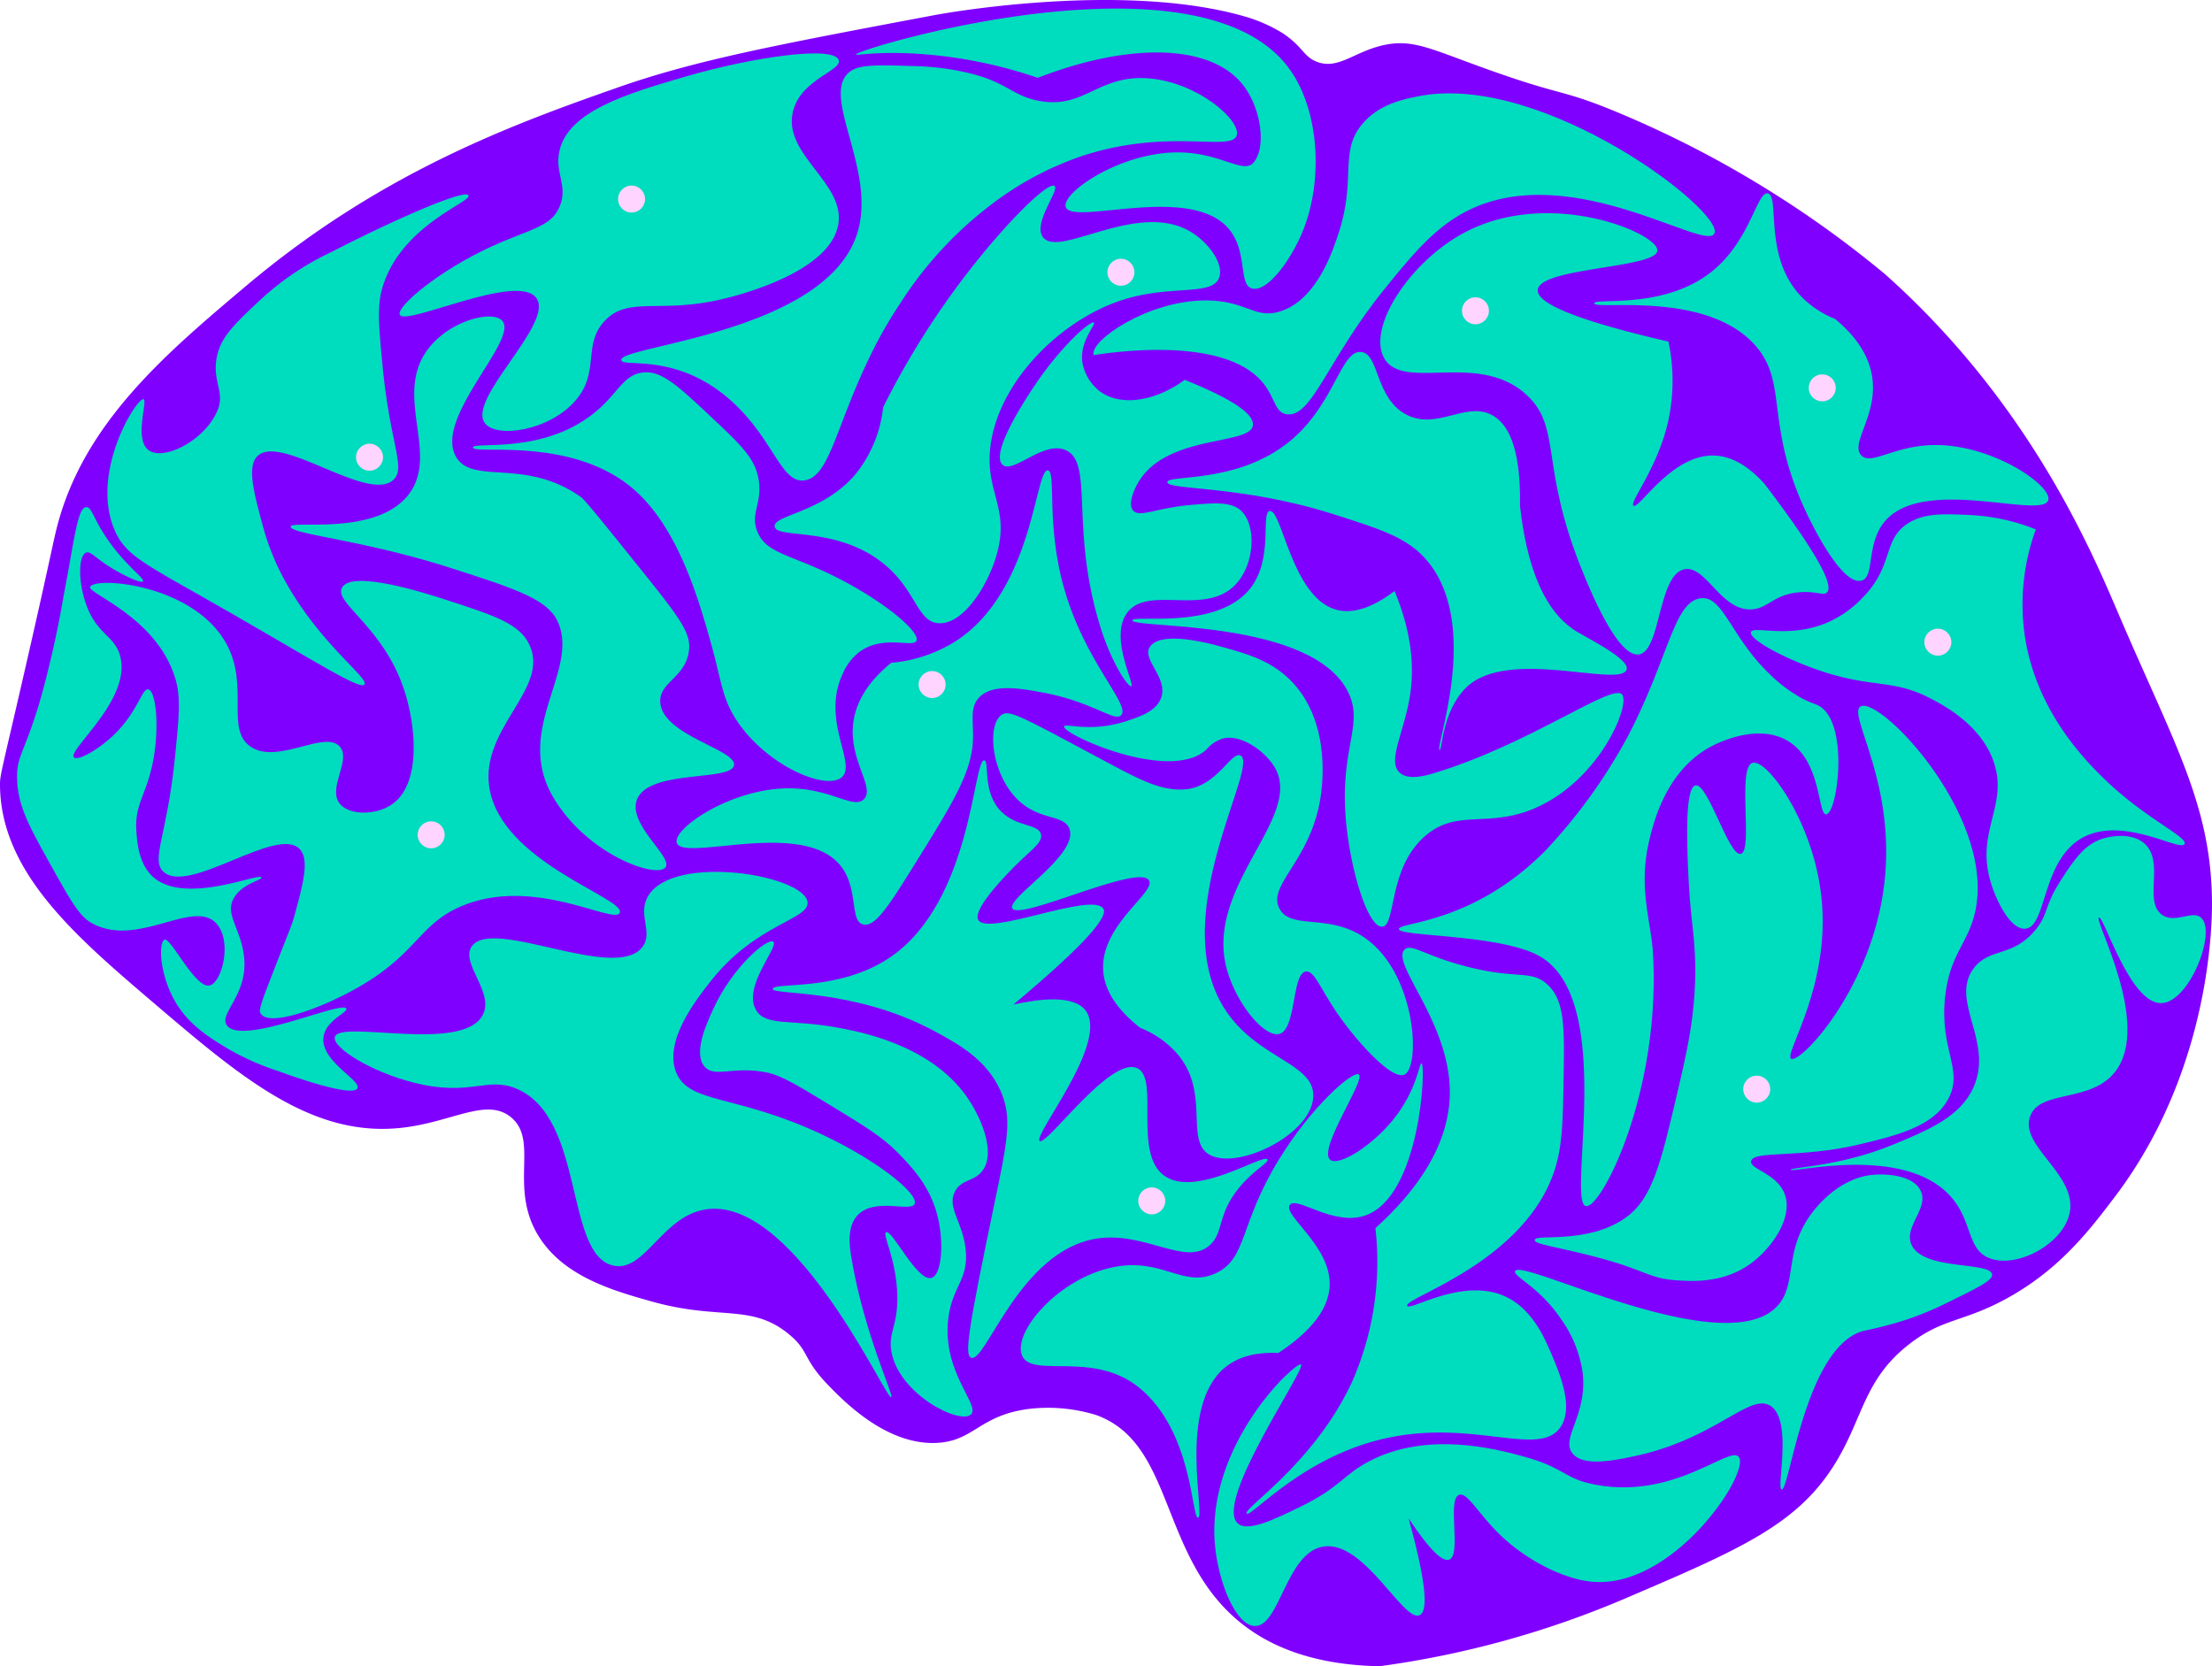 <svg id="bc198b59-ec83-4be5-8fdc-19ed17569d60" data-name="Layer 1" xmlns="http://www.w3.org/2000/svg" viewBox="0 0 358.78 270.27"><title>brain</title><g id="650bed8e-cb78-4a4f-8732-7c95115f3e3c" data-name="brain"><path d="M1150.77,692.95c-7.451,5.744-7.508,11.901-12.06,19.34-6.135,10.025-15.495,14.029-34.216,22.036a154.013,154.013,0,0,1-39.717,10.944c-11.93-.218-18.859-3.912-23.046-7.458-12.722-10.772-10.269-28.75-22.962-33.296a26.572,26.572,0,0,0-11.071-.959c-7.888,1.08-8.76,5.205-14.783,5.489-8.08.381-14.93-6.646-17.503-9.285-4.303-4.414-3.075-5.548-6.433-8.326-6.084-5.035-11.209-2.214-22.262-5.325-6.19-1.742-14.197-3.995-18.29-10.495-5.017-7.967.089-15.577-4.551-19.394-4.082-3.357-9.84,1.047-18.462,1.785-14.244,1.219-25.613-8.483-39.614-20.431-12.469-10.641-24.664-21.048-24.801-35.148-.017-1.722.162-1.914,3.748-17.521,4.523-19.68,4.85-22.033,5.618-24.898,4.462-16.635,17.701-27.799,30.579-38.658,21.873-18.444,43.374-26.225,60.087-32.102,12.803-4.503,25.774-6.944,51.716-11.828 0,0,29.487-5.551,49.831.163a24.767,24.767,0,0,1,6.451,2.789c3.341,2.228,3.366,3.779,5.522,4.632,3.54,1.401,6.152-1.723,11.083-2.732,4.264-.873,7.094.485,14.595,3.234,13.891,5.091,13.442,3.825,21.643,7.105a170.708,170.708,0,0,1,44.848,26.839c22.739,20.252,32.882,43.368,37.657,54.569,9.164,21.496,15.355,31.509,15.401,47.523.009,3.306-.24,27.113-15.711,47.526-4.133,5.453-8.963,11.823-17.587,16.553C1159.432,689.485,1156.171,688.786,1150.77,692.95Z" transform="translate(-841 -475)" style="fill:#8000ff"/><path d="M1142.884,548.846c-1.842-1.976,2.746-6.509,1.774-12.753-.643-4.132-3.446-7.242-6.036-9.376a15.523,15.523,0,0,1-6.053-4.273c-5.441-6.452-2.886-15.641-4.821-16.067-1.774-.39-2.793,7.575-9.034,12.619-7.811,6.313-19.103,4.253-19.124,5.195-.026,1.184,17.977-2.175,26.019,6.736,5.675,6.289,1.321,13.075,8.903,28.298.778,1.562,5.304,10.651,8.356,9.967,2.411-.54.557-6.429,4.316-10.126,6.71-6.6,24.889.099,26.019-2.893.008-.021.014-.04.019-.059.64-2.29-8.814-8.904-18.201-8.929C1148.241,547.167,1144.516,550.597,1142.884,548.846Z" transform="translate(-841 -475)" style="fill:#00dcbe"/><path d="M1091.715,612.921a88.005,88.005,0,0,0,13.397-18.633c6.53-12.616,7.363-21.431,11.549-22.219,3.795-.715,4.976,6.179,11.409,12.31a24.14,24.14,0,0,0,4.785,3.661c1.716.976,2.49,1.064,3.211,1.477,4.927,2.824,2.968,17.444,1.141,17.567-1.428.096-.678-8.81-6.42-12.017-4.714-2.633-10.781.263-11.999.884-7.57,3.86-9.624,12.579-10.308,15.484-1.781,7.56.313,13.096.61,17.923,1.394,22.623-8.349,41.708-10.848,41.273-3.218-.56,5.031-33.578-7.6-40.576-6.259-3.468-21.963-3.118-22.73-4.282a.13.13,0,0,1-.02-.065C1067.816,624.524,1079.81,624.976,1091.715,612.921Z" transform="translate(-841 -475)" style="fill:#00dcbe"/><path d="M1000.952,508.822a61.931,61.931,0,0,0-14.036,15.533,71.23,71.23,0,0,0-3.741,6.322c-6.53,12.616-7.363,21.431-11.549,22.219-3.795.715-4.976-6.179-11.409-12.31-9.191-8.759-18.435-5.795-18.449-7.215-.023-2.295,32.28-4.347,38.039-19.84,3.897-10.484-6.067-23.084-.93-26.928,1.543-1.155,4.413-1.066,10.154-.89a43.469,43.469,0,0,1,8.302.95c7.026,1.545,7.59,3.76,11.981,4.653,7.428,1.511,9.619-4.05,17.545-3.634,8.165.429,15.469,6.835,14.735,9.276-.834,2.774-11.498-1.424-25.85,3.607A51.94,51.94,0,0,0,1000.952,508.822Z" transform="translate(-841 -475)" style="fill:#00dcbe"/><path d="M979.587,552.124a20.612,20.612,0,0,0,4.65-11.059,132.733,132.733,0,0,1,13.914-22.102c6.465-8.32,12.89-14.531,13.887-13.797.886.653-3.567,6.014-1.873,8.299,2.6,3.506,15.358-6.054,23.996-.845,2.927,1.765,5.37,5.219,4.59,7.397-1.106,3.089-7.794,1.091-15.7,3.64-10.112,3.26-20.123,13.282-21.409,23.754-.918,7.477,3.256,9.945.972,17.706-1.51,5.129-5.428,11.168-9.329,10.971-3.652-.184-3.624-5.65-9.48-10.057-7.571-5.698-16.963-3.596-17.165-5.645C966.457,558.532,974.291,558.175,979.587,552.124Z" transform="translate(-841 -475)" style="fill:#00dcbe"/><path d="M1129.982,716.601c-.913-.146,1.877-11.404-1.899-13.612-3.411-1.995-8.791,5.372-21.894,8.189-3.406.733-8.547,1.784-10.203-.519-1.791-2.492,2.495-6.13,1.713-12.997a19.645,19.645,0,0,0-3.578-8.806c-3.523-5.226-7.914-6.898-7.348-7.718,1.348-1.954,34.064,14.855,42.523,5.69,3.493-3.785.599-9.673,6.667-16.371,3.703-4.089,7.325-4.703,8.277-4.832,2.588-.351,6.986-.027,8.253,2.457,1.466,2.873-2.707,5.8-1.486,8.742,1.799,4.334,12.83,2.749,13.104,4.902.12.946-2.192,2.081-6.817,4.351a53.636,53.636,0,0,1-6.812,2.893,65.604,65.604,0,0,1-7.295,1.92C1133.777,693.552,1131.279,716.809,1129.982,716.601Z" transform="translate(-841 -475)" style="fill:#00dcbe"/><path d="M1161.056,651.457c3.435-7.485-3.893-14.061.063-19.379,2.577-3.464,6.444-1.693,10.172-6.426,2.06-2.616,1.165-3.519,4.021-7.943,2.131-3.302,3.888-5.938,7.101-6.786.645-.17,4.286-1.043,6.457.944,3.255,2.979-.224,9.249,2.747,11.478,2.139,1.604,5.012-.841,6.442.548,2.473,2.403-1.99,13.729-6.505,13.821-5.108.104-9.319-14.192-10.106-13.875-.893.359,8.563,17.186,2.687,24.925-3.962,5.218-12.301,2.889-13.866,7.337-1.721,4.893,7.762,9.43,6.408,15.709-1.08,5.009-8.599,9.01-13.008,7.267-3.731-1.475-2.645-6.038-6.362-10.099-7.682-8.394-25.795-3.62-25.848-4.239-.035-.408,7.973-.502,16.647-4.096C1153.815,658.278,1158.891,656.176,1161.056,651.457Z" transform="translate(-841 -475)" style="fill:#00dcbe"/><path d="M1182.25,601.285c-3.03-2.952-11.152-11.101-12.88-23.483a35.6,35.6,0,0,1,1.831-16.931,32.762,32.762,0,0,0-10.72-2.332c-4.294-.195-7.303-.331-9.916,1.292-4.317,2.682-2.265,6.884-7.504,12.165a17.35,17.35,0,0,1-6.12,4.171c-6.083,2.389-11.554.289-11.937,1.353-.359.998,4.164,3.658,9.614,5.697,9.84,3.683,12.893,1.671,19.429,5.035,2.406,1.238,8.505,4.512,10.429,10.641,2.185,6.959-3.104,11.034-.544,19.352.944,3.066,3.205,7.521,5.513,7.4,3.561-.186,2.645-11.025,9.276-14.735,6.611-3.698,15.971,2.347,16.607.977C1195.857,610.751,1188.872,607.739,1182.25,601.285Z" transform="translate(-841 -475)" style="fill:#00dcbe"/><path d="M1060.314,699.114a48.316,48.316,0,0,0,3.773-24.904c5.336-4.821,12.087-12.543,12.069-22.108-.022-11.431-9.706-20.901-7.307-23.094,1.12-1.024,3.226,1.043,10.142,2.802,8.148,2.072,10.303.494,12.91,2.811,2.858,2.539,2.85,6.731,2.72,14.774-.13,8.104-.197,12.253-1.9,16.604-5.531,14.136-24.081,19.552-23.47,20.81.448.923,9.083-4.766,16.025-1.455,4.295,2.049,6.292,6.755,7.352,9.252,1.358,3.199,3.636,8.566,1.535,11.797-3.503,5.388-14.863-1.805-30.072,2.303-12.612,3.407-20.27,12.532-20.879,11.794C1042.553,719.7,1054.243,712.313,1060.314,699.114Z" transform="translate(-841 -475)" style="fill:#00dcbe"/><path d="M1113.067,652.223c1.738-7.396,3.495-14.87,2.708-24.478-.245-2.986-.646-5.091-.893-10.163-.225-4.616-.722-14.795,1.117-15.181,2.039-.428,5.391,11.525,7.346,11.098,2.062-.45-.62-13.975,1.894-14.759,2.27-.707,9.313,8.807,11.007,20.338,2.262,15.397-6.104,26.967-4.704,27.669,1.441.722,12.304-10.534,14.852-26.713,2.748-17.444-5.961-29.243-3.592-30.464,3.239-1.67,22.702,18.697,18.345,34.204-1.266,4.504-3.946,6.357-4.656,12.904-.93,8.569,2.974,11.727.597,16.408-2.354,4.637-8.501,6.104-14.518,7.539-9.592,2.289-17.195.947-17.542,2.711-.27,1.372,4.369,1.987,5.519,5.555,1.222,3.793-2.24,8.62-5.573,11.056-4.417,3.227-9.482,2.895-12.005,2.729-4.54-.298-5.044-1.655-12.907-3.733-6.504-1.719-10.169-2.085-10.142-2.802.041-1.091,8.533.793,14.777-3.643C1109.025,669.422,1110.373,663.689,1113.067,652.223Z" transform="translate(-841 -475)" style="fill:#00dcbe"/><path d="M1105.945,557.03c-.72-.549,3.892-6.016,5.632-13.703a30.776,30.776,0,0,0,.042-12.919c-12.008-2.777-21.384-5.761-21.197-8.374.264-3.68,19.275-3.496,19.4-6.396.121-2.822-17.562-10.276-31.366-2.871-8.794,4.718-15.671,15.283-12.985,20.259,3.03,5.614,15.34-1.241,23.2,6.086,5.641,5.258,2.087,11.454,8.903,28.298,1.255,3.101,5.782,14.289,9.267,13.737,3.58-.567,3.054-13.046,7.428-13.818,3.507-.619,5.972,7.03,11.053,6.496,2.554-.268,3.396-2.356,7.391-2.744,2.823-.275,4.023.611,4.614.015.911-.917-.285-4.676-10.094-17.566-1.846-2.069-4.717-4.575-8.29-4.641C1112.086,548.76,1106.809,557.689,1105.945,557.03Z" transform="translate(-841 -475)" style="fill:#00dcbe"/><path d="M1048.771,525.468c5.849-1.95,8.385-9.715,9.383-12.768,2.845-8.711.038-13.007,3.748-17.521,2.726-3.317,6.798-4.109,9.243-4.584,20.167-3.919,49.741,18.814,47.913,22.304-1.593,3.041-24.684-13.009-41.517-2.904-4.596,2.759-8.102,7.094-12.036,11.957-9.14,11.301-11.676,20.75-15.754,20.25-2.402-.294-1.726-3.599-5.348-6.541-7.847-6.376-25.984-3.022-26-3.063-.008-.021-.014-.04-.019-.06-.625-2.294,8.872-8.847,18.258-8.81C1043.275,523.754,1044.544,526.878,1048.771,525.468Z" transform="translate(-841 -475)" style="fill:#00dcbe"/><path d="M1087.539,557.091c.185-10.127-2.25-13.555-4.566-14.78-4.255-2.251-8.88,2.521-13.842-.045-5.11-2.643-4.384-9.866-7.349-10.175-3.307-.345-4.248,8.366-11.445,14.367-8.561,7.138-20.049,5.467-19.999,6.755.051,1.322,12.056.455,26.894,5.175,8.204,2.61,12.385,3.953,15.513,7.882,8.446,10.61.904,30.225,1.746,30.383.469.088.378-6.252,4.316-10.126,6.71-6.6,24.889.099,26.019-2.893.009-.023.014-.042.014-.042.509-1.671-6.151-4.954-8.139-6.17C1093.027,575.175,1088.987,570.003,1087.539,557.091Z" transform="translate(-841 -475)" style="fill:#00dcbe"/><path d="M1044.236,501.46c2.214-2.344,1.388-8.913-1.691-12.764-5.325-6.66-18.538-6.778-33.218-1.072a75.37,75.37,0,0,0-17.521-3.748c-7.855-.714-11.972.178-11.996-.039-.091-.802,55.279-17.605,70.127,2.074,5.066,6.715,5.642,17.979,2.604,25.983-1.899,5.003-5.885,10.498-8.421,9.912-2.407-.556-.515-6.432-4.25-10.154-6.667-6.644-24.89-.063-26-3.063-.008-.021-.014-.04-.019-.06-.625-2.294,8.872-8.847,18.258-8.81C1038.89,499.747,1042.592,503.201,1044.236,501.46Z" transform="translate(-841 -475)" style="fill:#00dcbe"/><path d="M1027.358,617.8c1.192,1.925-7.849,7.211-7.43,14.559.238,4.171,3.479,7.383,6.036,9.376a15.523,15.523,0,0,1,6.053,4.273c5.151,6.107,1.366,13.55,4.821,16.067,4.233,3.084,16.799-2.832,17.166-9.121.338-5.795-10.014-6.207-15.027-15.429-8.233-15.142,6.368-38.512,3.212-39.979-1.532-.712-3.903,5.285-9.246,5.507-3.166.131-5.872-.938-11.225-3.793-15.063-8.035-16.943-9.219-18.266-8.299-2.466,1.714-1.599,9.761,2.723,13.851,3.511,3.323,7.464,2.294,8.29,4.641,1.497,4.252-10.209,11.203-9.27,12.889C1006.348,624.411,1025.658,615.054,1027.358,617.8Z" transform="translate(-841 -475)" style="fill:#00dcbe"/><path d="M1024.786,557.809c-.848-.994.057-3.252.862-4.607,4.635-7.797,18.085-5.933,18.562-9.172.203-1.374-1.612-3.627-11.05-7.419-5.005,3.677-10.678,4.284-13.848,1.8a7.594,7.594,0,0,1-2.753-4.623c-.48-3.491,2.257-6.14,1.867-6.454-.46-.37-4.542,3.078-8.657,8.825-.37.517-8.482,11.956-6.183,14.197,1.707,1.663,6.753-4.081,10.387-2.281,4.408,2.183.603,12.483,5.401,28.279,1.885,6.205,4.613,10.13,5.105,9.949.674-.247-3.604-7.887-.67-11.888,3.366-4.592,12.575.593,17.548-4.557,3.19-3.303,3.46-9.638.962-11.993-1.626-1.533-4.338-1.296-8.302-.95C1028.553,557.393,1025.809,559.008,1024.786,557.809Z" transform="translate(-841 -475)" style="fill:#00dcbe"/><path d="M1067.968,600.279c-2.002-1.962.89-6.645,1.774-12.753.534-3.691.535-9.286-2.55-16.66-2.703,2.043-6.239,3.963-9.538,3.011-7.151-2.065-8.715-16.337-10.721-15.996-1.47.25.669,7.691-3.134,12.548-5.346,6.83-19.058,4.236-19.124,5.195-.096,1.395,29.426-.341,35.081,11.829,2.608,5.612-2.061,9.446-.159,23.205.999,7.226,3.47,14.733,5.572,14.647,2.35-.096.849-9.541,7.1-14.806,5.22-4.397,10.125-1.059,17.879-4.491,10.506-4.651,15.436-16.948,13.902-18.411-1.765-1.683-15.035,8.161-30.495,12.82C1072.208,600.823,1069.356,601.638,1067.968,600.279Z" transform="translate(-841 -475)" style="fill:#00dcbe"/><path d="M1048.517,622.362c-1.953-3.773,4.775-7.519,6.567-17.392.291-1.603,2.097-12.441-4.551-19.394-3.226-3.374-7.143-4.474-11.056-5.573-2.032-.571-10.173-2.857-11.996-.039-1.302,2.012,3.088,5.042,1.818,8.311-.816,2.1-3.379,2.952-5.549,3.673-5.832,1.938-9.996.293-10.154.89-.326,1.229,17.11,9.171,23.058,3.766a5.771,5.771,0,0,1,2.774-1.837c3.018-.665,6.799,2.163,8.29,4.641,4.956,8.235-11.862,19.579-7.575,33.332,1.735,5.566,6.088,10.565,8.356,9.967,2.788-.735,2.004-9.81,4.316-10.126,1.337-.183,2.352,2.75,4.924,6.54,3.087,4.548,8.964,11.139,11.04,10.187,2.678-1.228,1.967-16.348-6.387-22.168C1056.55,623.07,1050.354,625.911,1048.517,622.362Z" transform="translate(-841 -475)" style="fill:#00dcbe"/><path d="M981.148,604.609c1.855-1.964-2.704-6.527-1.691-12.764.67-4.127,3.494-7.219,6.097-9.337a23.362,23.362,0,0,0,10.555-3.569c12.546-8.217,12.756-27.899,14.855-27.636,1.406.176-.364,8.794,2.705,19.388,3.431,11.84,10.805,18.731,9.162,20.332-1.132,1.102-4.567-2.214-12.907-3.733-3.627-.661-8.035-1.409-10.154.89-1.459,1.582-.9,3.595-.944,6.457-.085,5.474-3.181,10.452-9.375,20.407-4.256,6.841-6.486,10.359-8.421,9.912-2.407-.556-.515-6.432-4.25-10.154-6.667-6.644-24.89-.063-26-3.063-.008-.021-.014-.04-.019-.06-.625-2.294,8.872-8.847,18.258-8.81C975.802,602.895,979.505,606.349,981.148,604.609Z" transform="translate(-841 -475)" style="fill:#00dcbe"/><path d="M1050.206,670.454c-1.165,1.668,6.606,6.566,6.468,12.961-.1,4.629-4.309,8.396-8.341,11.046-2.451-.12-5.919.125-8.613,2.326-7.791,6.362-3.166,24.208-4.393,24.393-1.069.161-.835-13.944-9.484-21.036-7.587-6.221-17.562-1.435-19.09-5.319-1.482-3.77,5.924-12.503,14.864-14.293,7.96-1.594,11.29,3.489,16.607.977,5.093-2.406,3.754-7.878,10.211-18.423,5.267-8.602,11.986-14.478,12.964-13.8,1.18.818-6.696,12.102-4.659,13.827,1.342,1.136,6.672-2.14,10.172-6.426,3.905-4.783,4.286-9.3,4.644-9.213.778.19-.142,21.746-9.223,24.72C1057.164,673.887,1051.272,668.929,1050.206,670.454Z" transform="translate(-841 -475)" style="fill:#00dcbe"/><path d="M963.869,561.301c-1.352-3.207,1.103-4.854.03-9.228-.73-2.977-2.948-5.109-7.352-9.252-5.412-5.091-8.118-7.636-11.05-7.419-3.57.264-4.191,3.634-8.653,6.993-8.363,6.297-19.1,4.188-19.124,5.195-.029,1.222,15.939-1.95,26.019,6.736,7.378,6.357,10.705,18.296,12.687,25.407,1.697,6.087,1.692,8.903,4.572,12.859,5.114,7.026,14.228,10.644,16.583,8.435,2.368-2.22-3.377-9.125.054-16.61a8.842,8.842,0,0,1,2.78-3.682c3.878-2.849,8.715-.598,9.234-1.815.65-1.525-6.078-7.085-14.729-11.122C968.628,564.86,965.244,564.563,963.869,561.301Z" transform="translate(-841 -475)" style="fill:#00dcbe"/><path d="M1009.636,660.071c-1.175-.866,11.212-15.861,7.502-21.08-1.931-2.716-7.637-1.962-11.764-1.049,12.406-10.383,15.352-14.362,14.586-15.553-1.818-2.825-18.929,4.628-20.308,1.779-.94-1.943,5.658-8.394,6.49-9.207,2.33-2.277,3.978-3.341,3.706-4.602-.379-1.759-3.905-1.173-6.448-3.712-3.147-3.143-1.872-8.164-2.741-8.314-1.827-.316-1.943,22.785-15.194,31.888-8.352,5.737-19.098,4.017-19.124,5.195-.023,1.01,13.151-.136,26.019,6.736,4.085,2.182,8.611,4.677,10.893,9.713,2.001,4.415,1.138,8.271-.983,18.453-4.231,20.309-4.852,24.413-3.773,24.904,2.357,1.07,7.822-17.34,20.365-19.313,7.904-1.243,14.548,4.68,18.453.983,2.188-2.072,1.101-4.879,4.644-9.213,2.394-2.928,4.884-4.085,4.629-4.599-.554-1.118-11.418,6.196-16.619,2.714-5.34-3.574-.78-15.894-4.557-17.548C1021.055,646.336,1010.762,660.901,1009.636,660.071Z" transform="translate(-841 -475)" style="fill:#00dcbe"/><path d="M1077.667,717.466c-2.011.73.436,9.703-1.596,10.51-.993.395-2.952-1.202-6.601-6.684,3.408,12.294,2.847,15.199,1.794,15.694-2.629,1.236-8.99-12.231-15.651-11.125-6.023,1-7.033,13.041-11.116,12.883-3.059-.118-5.835-7.007-6.417-12.94-1.611-16.41,13.12-30.012,13.938-29.484.956.617-14.249,22.342-10.235,25.805,1.638,1.413,5.936-.679,10.16-2.735,6.415-3.123,6.904-5.133,11.098-7.346,9.478-5.002,20.707-1.976,24.919-.841,7.037,1.896,6.569,3.666,11.981,4.653,12.807,2.335,21.606-6.449,23.085-4.539,1.964,2.537-10.716,21.696-24.059,20.223-4.428-.489-10.284-3.4-14.543-7.467C1080.831,720.641,1078.999,716.982,1077.667,717.466Z" transform="translate(-841 -475)" style="fill:#00dcbe"/><path d="M944.472,566.775c-5.719-7.109-8.59-10.672-9.192-11.104-9.038-6.48-17.57-1.97-20.281-6.526-3.759-6.317,10.219-19.069,7.455-22.123-1.587-1.753-8.48-.074-12.011,4.575-5.745,7.562,1.932,17.02-3.17,23.622-5.257,6.802-19.099,4.128-19.124,5.195-.03,1.264,11.637,2.107,26.019,6.736,10.499,3.379,15.748,5.069,17.355,8.811,3.283,7.647-6.453,16.652-1.449,27.131a17.702,17.702,0,0,0,1.353,2.323c5.668,8.523,16.112,12.056,17.5,10.284,1.311-1.674-6.273-7.045-4.578-11.089,2.028-4.838,15.25-2.832,15.706-5.486.436-2.536-11.585-4.808-11.963-10.19-.228-3.254,4.054-3.998,4.641-8.29C953.133,577.716,951.49,575.5,944.472,566.775Z" transform="translate(-841 -475)" style="fill:#00dcbe"/><path d="M950.664,648.925c-2.019-5.071,3.256-11.783,5.585-14.747,7.397-9.412,16.101-10.015,15.73-12.868-.568-4.371-21.635-7.907-25.835-1.007-1.845,3.031.894,5.89-.95,8.302-4.408,5.767-24.341-4.966-27.684-.09-1.892,2.758,3.686,7.364,1.809,11.08-3.191,6.317-23.217.721-24.005,3.613-.46,1.688,5.808,5.651,12.895,7.425,9.2,2.302,11.752-1.095,16.607.977,11.107,4.739,7.744,26.778,15.594,28.658,5.323,1.275,8.089-8.565,15.718-9.177,14.202-1.138,28.615,31.039,29.43,30.549.453-.272-4.266-10.053-6.387-22.168-.408-2.33-.849-5.488.947-7.379,2.779-2.926,8.63-.416,9.234-1.815.669-1.55-5.584-6.773-14.729-11.122C960.464,652.42,952.74,654.141,950.664,648.925Z" transform="translate(-841 -475)" style="fill:#00dcbe"/><path d="M876.256,541.636c1.373-3.198-1.072-4.861.03-9.228.75-2.972,2.981-5.09,7.413-9.204a45.183,45.183,0,0,1,11.098-7.346c9.205-4.772,21.581-10.301,22.187-9.156.565,1.067-10.779,4.765-13.89,14.72-.976,3.121-.664,6.387-.042,12.919,1.214,12.748,3.819,16.516,1.785,18.462-4.089,3.913-18.447-7.662-22.135-3.763-1.631,1.724-.538,5.8.877,11.077a40.363,40.363,0,0,0,2.754,7.391c5.664,11.337,14.557,17.401,13.782,18.501-.72,1.023-8.488-4.089-25.793-13.926-10.233-5.817-13.054-7.177-14.739-11.122-4.026-9.428,3.624-21.487,4.693-21.209.755.196-1.63,6.592.886,8.308C867.649,549.757,874.189,546.452,876.256,541.636Z" transform="translate(-841 -475)" style="fill:#00dcbe"/><path d="M931.733,508.596c1.509-3.516-.857-5.5.03-9.228,1.502-6.315,10.791-9.143,20.351-11.93,10.969-3.198,24.153-5.093,24.925-2.687.553,1.723-6.093,3.06-7.41,8.281-1.78,7.06,8.604,11.623,7.322,18.48-1.446,7.736-16.433,11.428-18.495,11.936-10.369,2.554-15.512-.56-19.401,3.628-3.603,3.88-.704,8.185-4.656,12.829-4.246,4.989-12.895,6.254-14.767,3.719-2.915-3.946,11.292-16.16,8.371-20.274-3.027-4.264-21.271,4.649-22.166,2.696-.585-1.278,6.295-7.124,14.801-11.025C926.951,512.124,930.336,511.849,931.733,508.596Z" transform="translate(-841 -475)" style="fill:#00dcbe"/><path d="M896.122,605.375c-2.059-2.526,1.875-6.99.03-9.228-2.372-2.877-10.124,2.98-14.527-.047-4.09-2.812-.16-9.76-3.874-16.623-5.246-9.694-21.209-11.008-22.127-9.3-.572,1.064,10.748,4.835,13.794,14.81.955,3.128.623,6.392-.042,12.919-1.298,12.739-3.927,16.491-1.906,18.45,4.063,3.94,18.497-7.541,22.159-3.619,1.619,1.734.5,5.803-.949,11.071-.305,1.108-.538,1.588-2.802,7.373-2.718,6.944-2.99,7.704-2.548,8.297,1.477,1.983,8.892-.634,14.529-3.644,10.848-5.791,10.759-10.712,17.826-13.784,11.831-5.143,24.983,3.041,25.835,1.007.999-2.383-19.331-8.189-21.158-20.371-1.446-9.642,9.8-15.944,6.535-23.049-1.599-3.479-5.672-4.795-13.818-7.428-2.948-.953-14.981-4.841-16.604-1.9-1.376,2.493,6.709,6.302,10.097,16.644,1.928,5.885,2.74,15.122-1.906,18.45C902.054,607.273,897.689,607.297,896.122,605.375Z" transform="translate(-841 -475)" style="fill:#00dcbe"/><path d="M985.582,694.257c1.261,6.938,11.049,11.818,12.886,10.193,1.666-1.474-4.79-6.897-3.64-15.7.68-5.206,3.316-6.201,2.805-11.065-.476-4.528-3.091-6.802-1.748-9.407,1.076-2.087,3.246-1.579,4.558-3.503,2.076-3.045-.373-8.691-2.729-12.005-6.004-8.445-17.642-10.513-21.188-11.143-7.381-1.311-11.382-.151-12.91-2.811-2.206-3.84,3.811-10.309,2.805-11.065-.91-.684-6.6,4.04-9.761,10.973-1.111,2.437-3.255,7.137-1.379,9.293,1.647,1.892,4.646-.181,10.148.956,2.237.462,4.753,1.971,9.695,4.969,5.967,3.62,8.951,5.43,11.487,8.019,2.262,2.309,5.197,5.378,6.426,10.172,1.104,4.306.744,9.656-.956,10.148-2.317.671-6.377-7.905-7.358-7.406-.679.345,1.654,4.262,1.812,10.157C986.673,690.163,985.01,691.107,985.582,694.257Z" transform="translate(-841 -475)" style="fill:#00dcbe"/><path d="M886.068,648.714c1.222.447,12.096,4.429,12.91,2.811.653-1.298-6.051-4.426-5.51-8.323.376-2.706,3.991-3.96,3.706-4.602-.618-1.396-16.98,6.115-19.388,2.705-1.341-1.9,3.454-4.888,2.805-11.065-.476-4.528-3.091-6.802-1.748-9.407,1.295-2.511,4.692-3.057,4.558-3.503-.26-.867-12.321,4.53-17.533-.057-2.356-2.074-2.611-5.569-2.744-7.391-.339-4.648,1.785-6.013,2.808-11.987.92-5.378.324-10.848-.887-11.077-1.032-.195-1.637,3.584-5.561,7.364-2.576,2.482-5.873,4.28-6.472,3.67-1.157-1.179,9.541-9.509,7.437-16.586-.965-3.248-3.774-3.364-5.51-8.323-1.276-3.644-1.236-7.801.027-8.305.777-.311,1.503.969,4.605,2.783,1.621.948,4.301,2.281,4.608,1.861.332-.456-2.585-2.334-5.516-6.478-2.545-3.598-2.764-5.602-3.673-5.549-1.441.085-1.894,5.18-3.739,14.753a163.731,163.731,0,0,1-3.745,16.598c-2.603,8.802-3.896,9.054-3.733,12.907.183,4.344,1.975,7.556,5.492,13.86,3.025,5.422,4.537,8.133,6.429,9.249,7.368,4.344,16.436-3.807,20.302.066,2.713,2.719,1.109,9.55-.956,10.148-2.317.671-6.377-7.905-7.358-7.406-1.045.531-.772,5.788,1.812,10.157,2.178,3.681,5.348,5.617,8.281,7.41A41.748,41.748,0,0,0,886.068,648.714Z" transform="translate(-841 -475)" style="fill:#00dcbe"/><circle cx="102.436" cy="32.287" r="2.188" style="fill:#ffd4ff"/><circle cx="295.563" cy="62.912" r="2.188" style="fill:#ffd4ff"/><circle cx="151.187" cy="111.037" r="2.188" style="fill:#ffd4ff"/><circle cx="284.938" cy="176.663" r="2.188" style="fill:#ffd4ff"/><circle cx="69.936" cy="135.412" r="2.188" style="fill:#ffd4ff"/><circle cx="239.313" cy="50.412" r="2.188" style="fill:#ffd4ff"/><circle cx="186.812" cy="194.788" r="2.188" style="fill:#ffd4ff"/><circle cx="181.812" cy="44.162" r="2.188" style="fill:#ffd4ff"/><circle cx="314.313" cy="104.162" r="2.188" style="fill:#ffd4ff"/><circle cx="59.936" cy="74.162" r="2.188" style="fill:#ffd4ff"/></g></svg>